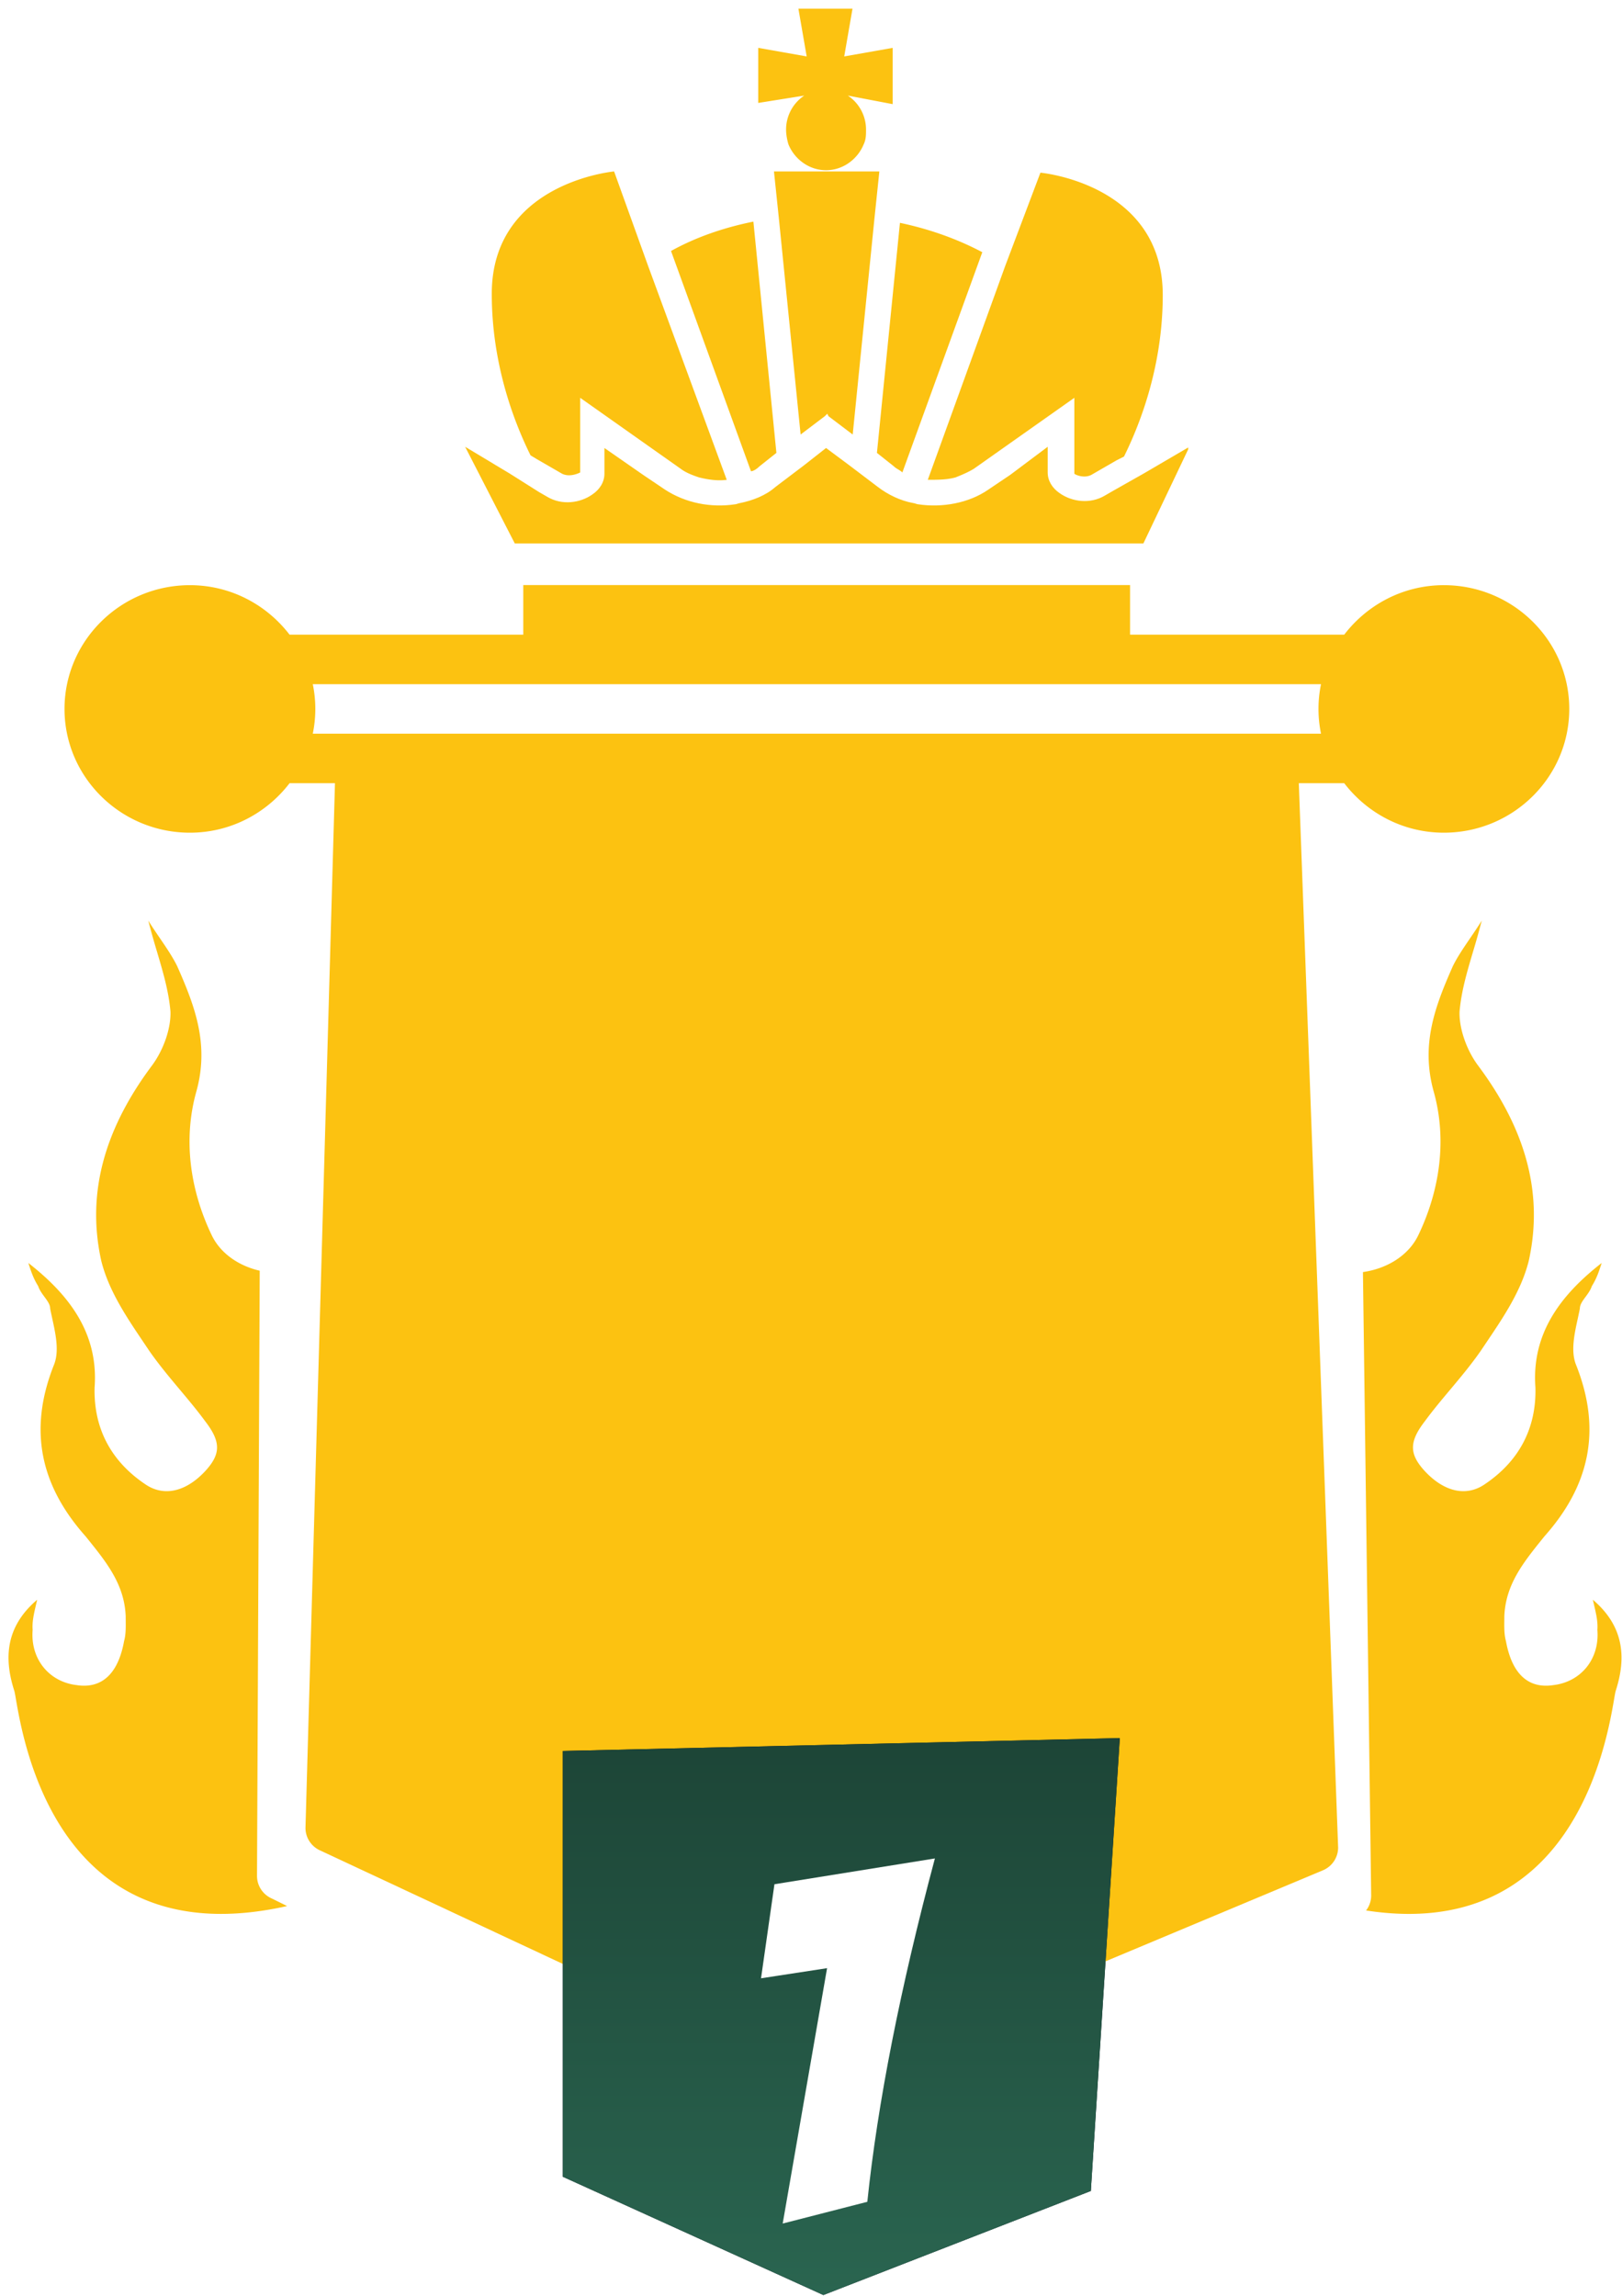 <svg width="166" height="235" viewBox="0 0 166 235" fill="none" xmlns="http://www.w3.org/2000/svg"><path d="M147.77 59.89c-4.176 0-7.857 2.01-10.2 5.068H29.636c-2.343-3.058-6.024-5.067-10.2-5.067-7.076 0-12.833 5.682-12.833 12.667 0 6.984 5.757 12.666 12.833 12.666 4.177 0 7.857-2.009 10.2-5.067h4.646l-3.018 106.927c0 1.018.618 1.94 1.57 2.336l49.773 23.273a2.6 2.6 0 0 0 1.992 0l50.779-21.267a2.533 2.533 0 0 0 1.57-2.336l-4.024-108.933h4.646c2.343 3.058 6.024 5.067 10.199 5.067 7.077 0 12.834-5.682 12.834-12.666.001-6.985-5.756-12.667-12.833-12.667zm-12.574 15.2H32.011a12.503 12.503 0 0 0 0-5.066h103.185a12.525 12.525 0 0 0 0 5.067z" fill="#FCC211"/><g clip-path="url(#a)" fill="#FCC211"><path d="M77.724 47.73l1.735-1.378-2.355-23.67c-3.1.626-5.95 1.628-8.43 3.006l8.182 22.543c.248 0 .62-.251.868-.501zM91.482 47.73c.248.25.62.375.868.626l8.181-22.543c-2.603-1.377-5.454-2.38-8.429-3.006l-2.355 23.545 1.735 1.378zM80.45 13.29c0 .5.124 1.127.248 1.502.62 1.503 2.107 2.63 3.843 2.63 1.735 0 3.222-1.127 3.842-2.63.248-.5.248-1.002.248-1.503a4.174 4.174 0 0 0-1.86-3.506l4.587.876V4.9l-4.958.876.868-5.01H81.69l.868 5.01-4.959-.877v5.636l4.71-.751a4.174 4.174 0 0 0-1.859 3.506zM79.21 17.547l.497 4.76 2.23 22.166 2.48-1.878.248-.25.124.25 2.479 1.878 2.231-22.167.496-4.759H79.21zM54.916 46.978l2.603 1.503c.744.376 1.611 0 1.86-.125V40.716l10.287 7.264c.496.376 1.116.626 1.86.877.991.25 1.983.375 2.85.25L66.32 27.191l-3.471-9.644s-12.52 1.128-12.52 12.524c0 7.139 2.232 13.025 3.967 16.531l.62.376zM97.804 48.857c.62-.25 1.24-.501 1.859-.877l10.288-7.264V48.481c.124.125.992.501 1.735.125l2.603-1.503.744-.375C116.769 43.22 119 37.335 119 30.196c0-11.396-12.52-12.523-12.52-12.523l-3.594 9.518-7.933 21.916c.991 0 1.983 0 2.85-.25zM56.156 59.878h-2.603v7.013h62.1v-7.013H56.156z"/><path d="M117.017 48.481l-3.099 1.753-.868.501c-1.487.877-3.347.626-4.586-.25-.744-.501-1.24-1.253-1.24-2.13v-2.629l-3.842 2.88-2.231 1.503c-1.984 1.378-4.71 1.879-7.19 1.503-.124 0-.371-.125-.495-.125-1.364-.25-2.603-.877-3.595-1.628l-.496-.376-2.479-1.879-2.355-1.753-2.231 1.753-2.48 1.879-.495.376c-.992.876-2.355 1.377-3.595 1.628-.124 0-.372.125-.496.125-2.479.376-5.082-.125-7.189-1.503l-2.231-1.503-3.966-2.755v2.63c0 .877-.496 1.628-1.24 2.129-1.24.877-3.099 1.127-4.586.25l-.868-.5-2.975-1.879-4.586-2.755 5.082 9.894h64.332l4.71-9.894-4.71 2.755z"/></g><path fill-rule="evenodd" clip-rule="evenodd" d="M139.809 195.531c.331-.432.521-.967.521-1.531l-.843-63.806c2.501-.355 4.694-1.724 5.676-3.793 2.232-4.665 2.924-9.827 1.569-14.669-1.355-4.843.151-8.763 1.949-12.834.454-.933 1.111-1.898 1.788-2.893.398-.584.802-1.178 1.176-1.781a76.135 76.135 0 0 1-.892 3.183c-.619 2.088-1.197 4.04-1.377 6.12-.06 1.694.689 3.894 1.872 5.499 4.585 6.128 6.832 12.726 5.206 20.034-.762 3.038-2.58 5.736-4.301 8.289v.001c-.203.301-.405.601-.604.899-.988 1.42-2.087 2.732-3.164 4.017-.894 1.067-1.773 2.116-2.561 3.194-1.666 2.156-1.583 3.406.04 5.153 1.993 2.111 4.265 2.598 6.157 1.25 3.422-2.324 5.225-5.659 5.119-9.854-.409-5.516 2.561-9.455 6.78-12.745-.286.887-.5 1.552-1.006 2.368-.129.399-.391.755-.641 1.094-.304.412-.588.798-.585 1.203-.064.335-.14.682-.217 1.036-.349 1.596-.727 3.332-.178 4.711 2.688 6.74 1.341 12.425-3.229 17.561l-.231.287c-1.945 2.418-3.761 4.676-3.876 7.935.001.142-.001.292-.002.447-.007.653-.015 1.403.168 2.054.611 3.379 2.306 4.904 4.865 4.505 2.778-.328 4.736-2.635 4.493-5.65.058-.847-.112-1.576-.362-2.648l-.043-.185-.058-.253c3.241 2.757 3.413 5.995 2.341 9.321-.04.124-.092.423-.168.864-.798 4.632-4.289 24.872-25.382 21.617zM26.581 130.054l-.278 61.942c0 1.017.616 1.938 1.564 2.333l1.52.751c-23.21 5.2-26.929-16.365-27.757-21.166-.076-.441-.127-.74-.167-.864-1.072-3.326-.9-6.564 2.341-9.321l-.102.438c-.25 1.072-.42 1.801-.361 2.648-.243 3.015 1.715 5.322 4.493 5.65 2.558.399 4.254-1.126 4.865-4.505.183-.651.175-1.401.168-2.054-.001-.155-.003-.305-.002-.447-.115-3.259-1.932-5.517-3.876-7.935l-.231-.287c-4.57-5.136-5.917-10.821-3.23-17.561.55-1.379.171-3.115-.177-4.711-.077-.354-.153-.701-.217-1.036.003-.405-.281-.791-.586-1.203-.249-.339-.511-.695-.64-1.094-.506-.816-.72-1.481-1.006-2.368 4.219 3.29 7.188 7.229 6.78 12.745-.106 4.195 1.697 7.53 5.119 9.854 1.892 1.348 4.164.861 6.157-1.25 1.623-1.747 1.706-2.997.04-5.153-.789-1.078-1.667-2.127-2.561-3.194-1.077-1.285-2.176-2.597-3.164-4.017l-.604-.899c-1.722-2.554-3.54-5.252-4.301-8.29-1.626-7.308.62-13.906 5.206-20.034 1.183-1.605 1.932-3.805 1.872-5.499-.18-2.08-.759-4.032-1.377-6.12a76.899 76.899 0 0 1-.892-3.183c.374.603.778 1.197 1.176 1.78.677.995 1.334 1.96 1.788 2.894 1.798 4.071 3.304 7.991 1.949 12.834-1.355 4.842-.664 10.004 1.569 14.669.882 1.858 2.74 3.151 4.922 3.653z" fill="#FCC211"/><path d="M57.603 222.785V179.21l57-1.319-2.964 46.347-27.375 10.653-26.661-12.106z" fill="#05071A"/><path d="M57.603 222.785V179.21l57-1.319-2.964 46.347-27.375 10.653-26.661-12.106z" fill="url(#b)"/><path d="M95.68 186.207c-3.555 13.319-5.86 25.032-6.917 35.142l-8.66 2.225 4.542-26.136-6.759 1.035 1.373-9.626 16.421-2.64z" fill="#fff" filter="url(#c)"/><defs><filter id="c" x="73.886" y="186.207" width="25.794" height="45.367" filterUnits="userSpaceOnUse" color-interpolation-filters="sRGB"><feFlood flood-opacity="0" result="BackgroundImageFix"/><feColorMatrix in="SourceAlpha" values="0 0 0 0 0 0 0 0 0 0 0 0 0 0 0 0 0 0 127 0" result="hardAlpha"/><feOffset dy="4"/><feGaussianBlur stdDeviation="2"/><feColorMatrix values="0 0 0 0 0 0 0 0 0 0 0 0 0 0 0 0 0 0 0.25 0"/><feBlend in2="BackgroundImageFix" result="effect1_dropShadow_244_7"/><feBlend in="SourceGraphic" in2="effect1_dropShadow_244_7" result="shape"/></filter><linearGradient id="b" x1="86.103" y1="55.409" x2="86.103" y2="234.891" gradientUnits="userSpaceOnUse"><stop/><stop offset="1" stop-color="#2A6550"/></linearGradient><clipPath id="a"><path fill="#fff" transform="translate(47.603 .89)" d="M0 0h74v66H0z"/></clipPath></defs></svg>